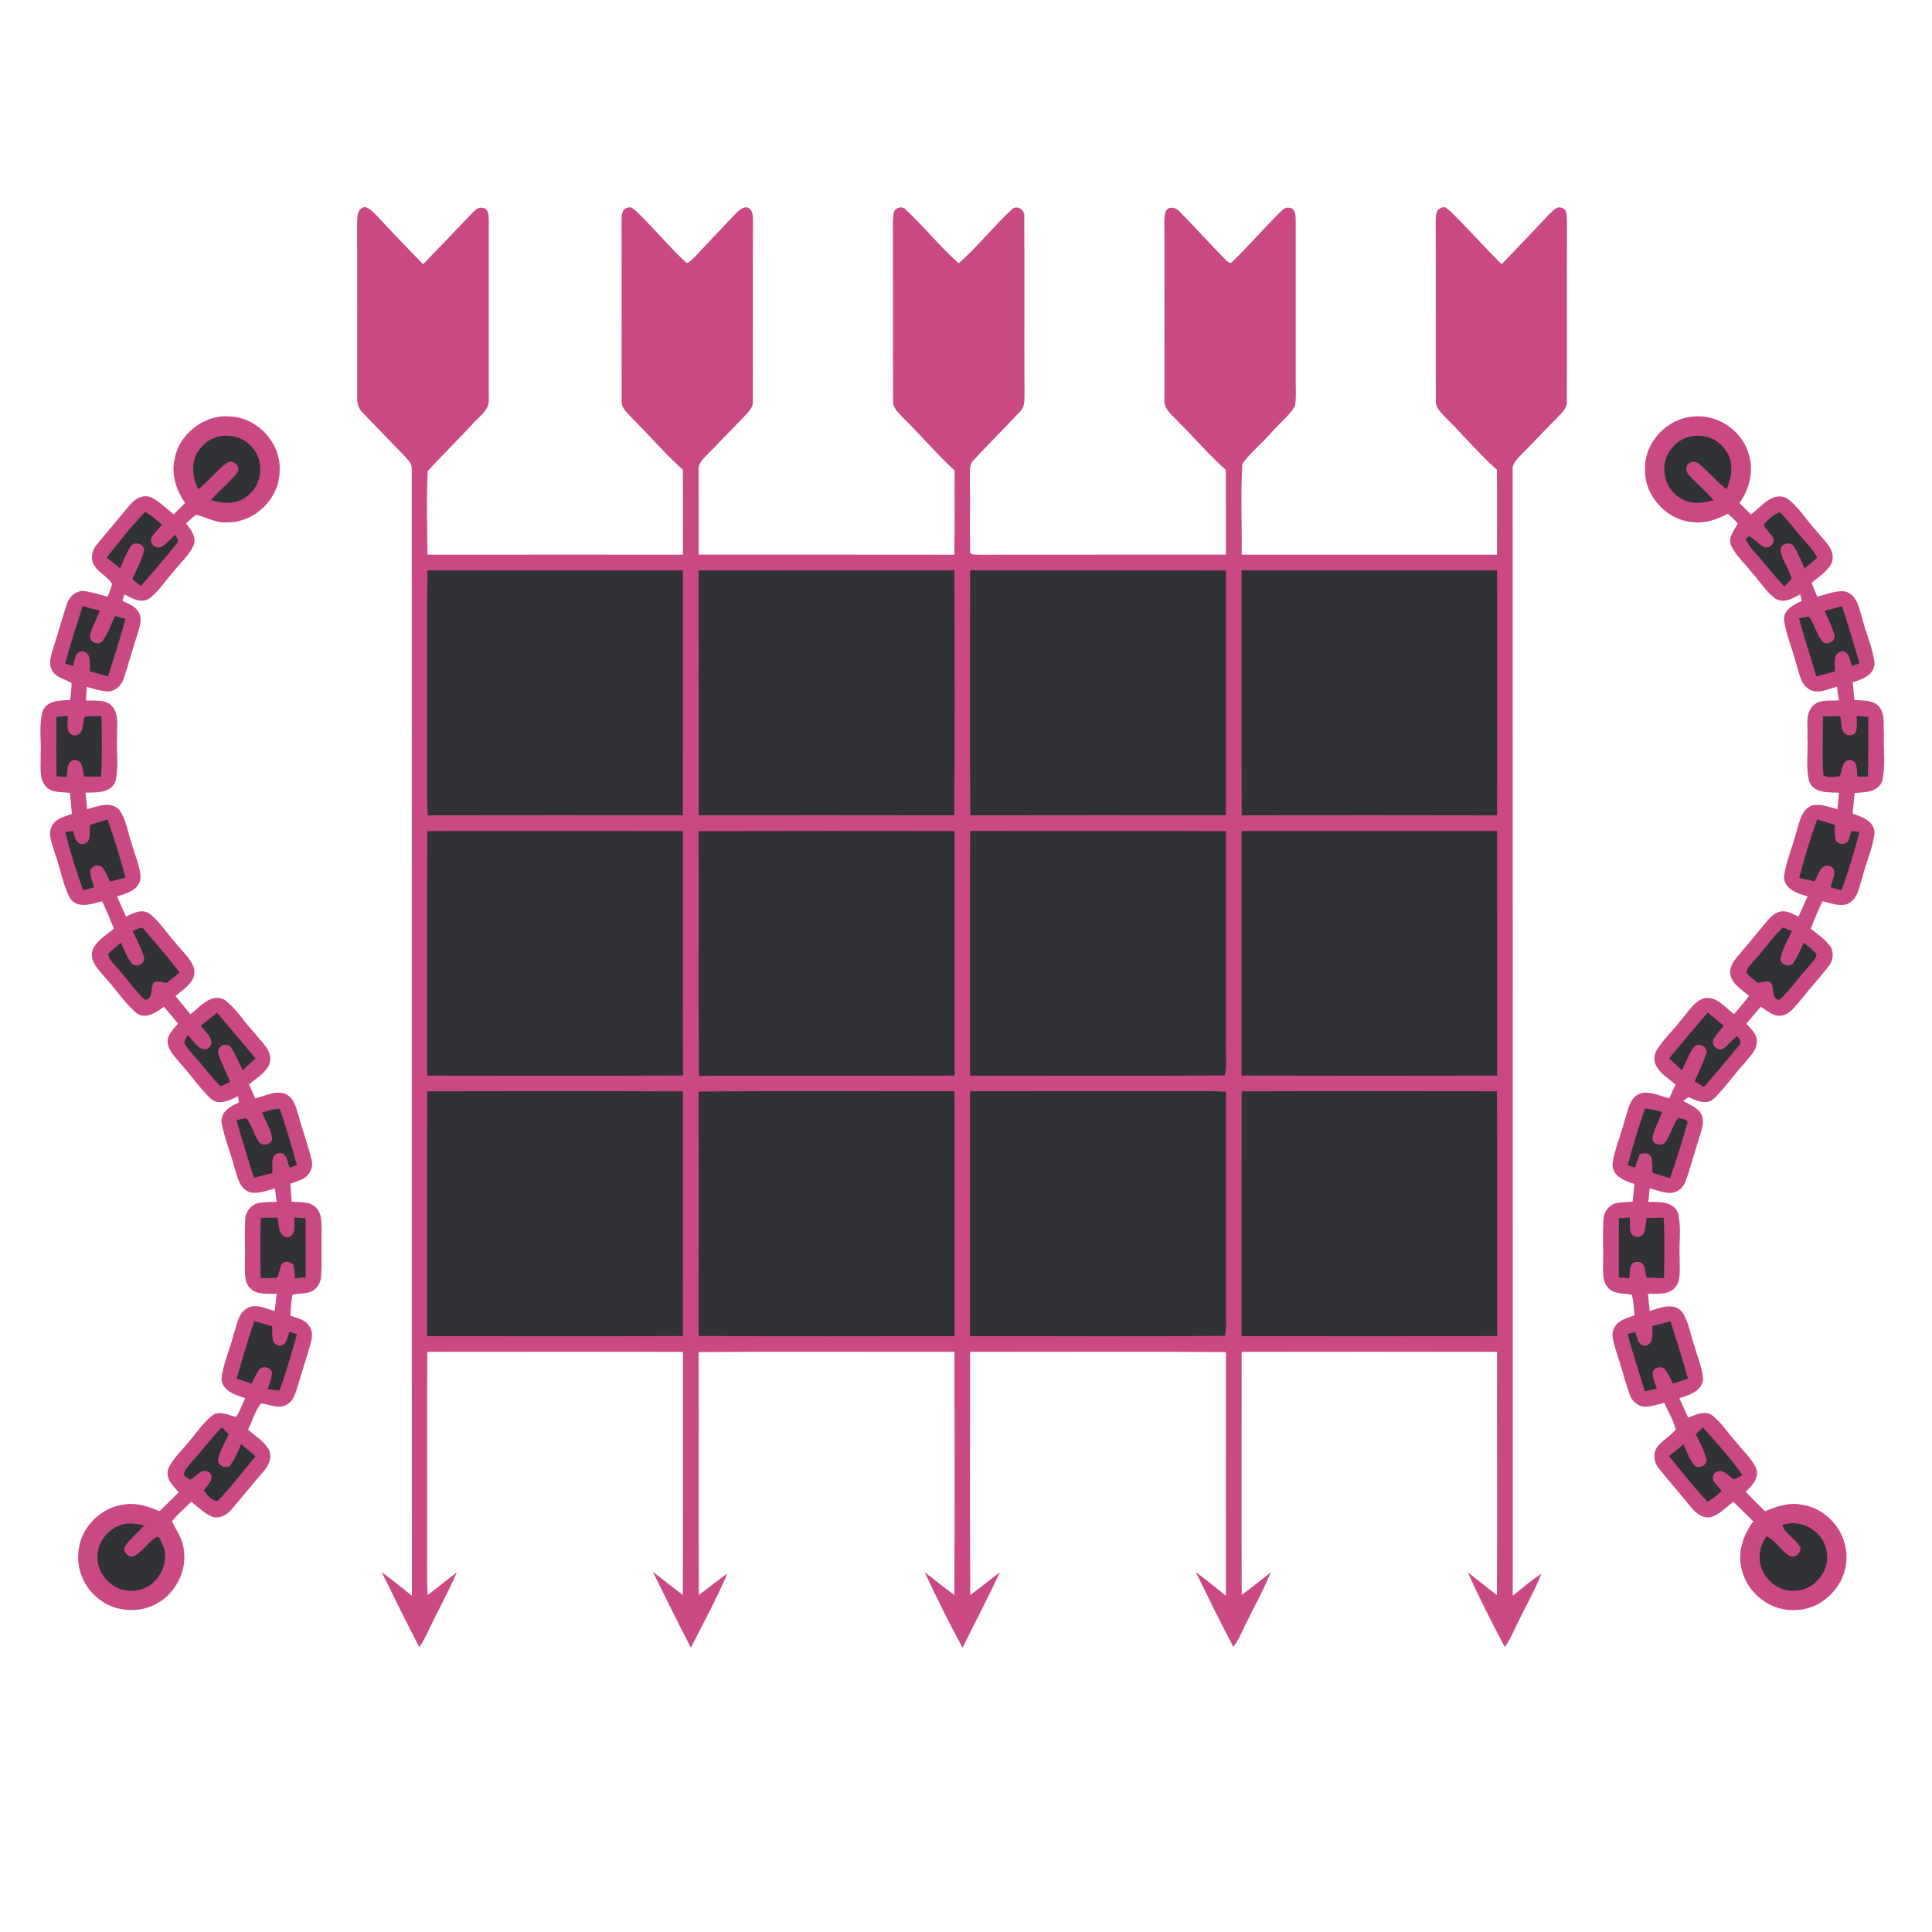 <?xml version="1.0" encoding="UTF-8" ?>
<!DOCTYPE svg PUBLIC "-//W3C//DTD SVG 1.1//EN" "http://www.w3.org/Graphics/SVG/1.1/DTD/svg11.dtd">
<svg width="700pt" height="700pt" viewBox="100 100 800 800" version="1.1" xmlns="http://www.w3.org/2000/svg">
<path fill="#ca4984" d=" M 247.87 192.94 C 248.00 190.27 247.59 186.35 251.07 185.73 C 253.30 186.26 254.82 188.10 256.37 189.65 C 262.51 196.36 268.88 202.86 275.18 209.41 C 282.00 202.46 288.65 195.36 295.40 188.35 C 296.64 187.20 297.98 185.54 299.91 186.08 C 302.31 186.31 302.31 189.16 302.39 190.97 C 302.38 215.65 302.35 240.33 302.40 265.01 C 302.88 269.79 298.32 272.48 295.59 275.66 C 289.54 282.23 283.12 288.48 277.11 295.05 C 276.57 306.56 276.85 318.15 277.05 329.68 C 312.29 329.64 347.54 329.67 382.78 329.67 C 382.77 317.94 382.89 306.21 382.72 294.48 C 375.29 287.84 368.82 280.23 361.79 273.20 C 359.96 271.12 357.27 269.14 357.43 266.07 C 357.35 241.38 357.48 216.69 357.37 192.00 C 357.43 189.84 357.14 186.41 360.04 185.98 C 361.38 185.27 362.46 186.81 363.47 187.46 C 370.67 194.37 377.01 202.17 384.35 208.93 C 385.85 208.45 386.86 207.12 387.97 206.08 C 393.14 200.54 398.41 195.09 403.56 189.54 C 405.14 188.03 406.65 186.00 409.00 185.79 C 411.93 186.37 411.79 189.66 411.80 191.97 C 411.69 216.67 411.82 241.38 411.74 266.08 C 411.98 268.72 409.91 270.56 408.31 272.32 C 403.19 277.54 398.20 282.86 393.05 288.04 C 391.25 289.96 388.88 291.98 389.28 294.92 C 389.30 306.50 389.32 318.08 389.31 329.66 C 424.59 329.68 459.87 329.62 495.15 329.69 C 495.41 318.07 495.17 306.44 495.29 294.82 C 487.93 288.12 481.54 280.46 474.45 273.50 C 472.48 271.34 469.66 269.26 469.80 266.00 C 469.71 243.35 469.83 220.70 469.76 198.05 C 469.78 194.70 469.49 191.31 470.11 188.00 C 470.69 185.83 473.65 185.10 475.14 186.85 C 482.71 193.93 489.20 202.17 496.98 209.01 C 504.76 202.16 511.24 193.93 518.81 186.86 C 521.06 184.46 524.69 187.01 524.11 189.97 C 524.30 214.29 524.05 238.63 524.23 262.96 C 524.16 265.49 524.46 268.45 522.43 270.38 C 516.11 277.09 509.60 283.65 503.30 290.39 C 501.15 292.31 501.72 295.39 501.59 297.97 C 501.80 308.00 501.48 318.04 501.71 328.06 C 501.27 330.07 503.87 329.47 504.98 329.69 C 539.19 329.62 573.41 329.70 607.62 329.65 C 607.58 317.96 607.66 306.27 607.58 294.57 C 600.68 288.47 594.72 281.40 588.18 274.93 C 585.60 272.05 581.60 269.40 582.16 264.99 C 582.18 242.65 582.20 220.31 582.16 197.98 C 582.22 194.54 581.82 191.02 582.60 187.65 C 583.61 185.19 587.01 185.79 588.41 187.57 C 594.89 194.09 600.98 200.99 607.46 207.52 C 608.21 208.10 609.43 209.66 610.34 208.35 C 617.05 201.74 623.28 194.63 629.94 187.96 C 631.03 186.96 632.27 185.62 633.93 186.05 C 636.41 186.20 636.49 189.13 636.53 191.00 C 636.51 213.00 636.51 235.00 636.52 256.99 C 636.47 260.67 636.81 264.39 636.25 268.04 C 633.75 272.43 629.50 275.47 626.27 279.29 C 622.48 283.69 617.83 287.37 614.42 292.07 C 613.69 304.56 614.31 317.15 614.16 329.68 C 649.39 329.65 684.63 329.65 719.87 329.68 C 719.89 317.95 719.98 306.23 719.83 294.50 C 712.37 287.85 705.92 280.18 698.85 273.13 C 696.99 271.07 694.36 269.04 694.55 265.95 C 694.47 241.30 694.61 216.64 694.49 191.98 C 694.59 189.86 694.26 186.54 697.01 186.00 C 698.37 185.15 699.51 186.76 700.55 187.43 C 707.78 194.60 714.53 202.25 721.80 209.39 C 728.46 202.50 735.07 195.56 741.62 188.57 C 743.11 187.33 744.74 184.98 746.93 186.19 C 749.27 187.10 748.64 190.05 748.86 192.02 C 748.75 216.70 748.89 241.38 748.80 266.06 C 749.06 268.98 746.65 270.94 744.88 272.88 C 739.90 277.91 735.06 283.08 730.08 288.10 C 728.24 290.03 725.91 292.08 726.36 295.05 C 726.43 450.29 726.38 605.53 726.39 760.76 C 730.29 757.62 734.13 754.38 738.30 751.58 C 735.58 758.46 731.88 764.89 728.67 771.55 C 726.82 775.03 725.51 778.82 723.08 781.97 C 717.73 771.83 712.48 761.59 707.81 751.11 C 711.85 754.18 715.76 757.43 719.83 760.48 C 720.08 726.91 719.81 693.35 719.90 659.78 C 684.65 659.70 649.39 659.73 614.14 659.77 C 614.14 693.32 614.06 726.88 614.16 760.44 C 618.27 757.45 622.17 754.20 626.19 751.11 C 623.35 758.07 619.65 764.62 616.38 771.38 C 614.47 774.88 613.21 778.79 610.68 781.93 C 605.32 771.73 600.24 761.36 595.18 751.00 C 599.45 754.09 603.50 757.47 607.62 760.77 C 607.63 727.13 607.57 693.50 607.64 659.87 C 572.33 659.58 537.01 659.80 501.69 659.76 C 501.67 693.34 501.55 726.91 501.75 760.49 C 505.91 757.42 509.89 754.11 514.05 751.04 C 509.11 761.56 503.72 771.86 498.57 782.28 C 493.00 772.04 487.84 761.59 482.90 751.04 C 487.03 754.13 490.99 757.43 495.16 760.46 C 495.37 726.89 495.25 693.32 495.22 659.75 C 459.90 659.80 424.59 659.58 389.28 659.86 C 389.38 693.39 389.22 726.93 389.36 760.46 C 393.35 757.54 397.16 754.36 401.21 751.53 C 396.71 762.02 391.25 772.09 386.08 782.27 C 380.70 771.87 375.52 761.37 370.34 750.88 C 374.52 754.00 378.55 757.32 382.74 760.44 C 382.87 726.90 382.76 693.35 382.80 659.80 C 347.52 659.67 312.24 659.75 276.96 659.76 C 276.73 684.83 276.93 709.90 276.86 734.96 C 276.93 743.47 276.66 751.97 277.07 760.48 C 281.17 757.42 285.10 754.15 289.17 751.06 C 285.68 759.27 281.24 767.03 277.47 775.11 C 276.28 777.47 275.20 779.92 273.61 782.05 C 268.29 771.79 263.20 761.41 258.09 751.05 C 262.38 754.10 266.43 757.48 270.56 760.75 C 270.46 605.17 270.58 449.59 270.50 294.02 C 270.64 291.98 269.01 290.55 267.81 289.15 C 261.94 283.04 256.00 277.00 250.16 270.87 C 248.23 269.13 247.82 266.52 247.88 264.05 C 247.91 240.35 247.93 216.64 247.87 192.94 Z" />
<path fill="#ca4984" d=" M 172.16 290.89 C 173.69 279.82 184.73 271.19 195.85 272.48 C 207.01 273.28 216.46 283.75 215.79 294.98 C 215.81 306.43 205.40 316.50 193.99 316.32 C 189.43 316.67 185.48 314.09 181.17 313.18 C 179.68 314.21 178.40 315.51 177.08 316.74 C 179.02 319.35 181.57 322.48 180.12 325.95 C 178.02 330.30 174.26 333.53 171.34 337.31 C 168.18 340.82 165.66 345.00 161.83 347.83 C 158.43 350.05 154.60 347.77 151.53 346.10 C 151.33 346.78 150.91 348.14 150.71 348.82 C 153.08 350.05 156.01 350.91 157.38 353.43 C 159.15 356.35 157.69 359.76 156.88 362.75 C 154.89 368.67 153.32 374.72 151.35 380.65 C 150.51 383.52 148.10 386.04 145.02 386.32 C 141.90 386.29 138.92 385.24 135.94 384.44 C 135.82 386.29 135.70 388.15 135.58 390.01 C 139.26 390.33 143.85 389.35 146.53 392.57 C 149.48 395.98 148.24 400.90 148.49 405.02 C 148.09 411.24 149.34 417.67 147.74 423.75 C 145.65 428.55 139.74 428.10 135.41 428.23 C 135.65 430.51 135.87 432.78 136.08 435.06 C 140.36 433.95 145.97 431.45 149.49 435.49 C 152.35 439.58 152.92 444.76 154.57 449.39 C 155.80 454.24 158.31 458.93 158.14 464.03 C 157.32 468.69 152.30 470.00 148.44 471.18 C 149.68 473.98 150.94 476.77 152.21 479.56 C 155.26 477.95 159.23 476.06 162.36 478.62 C 166.36 482.03 169.19 486.55 172.71 490.42 C 175.37 493.84 178.97 496.79 180.37 501.02 C 181.50 506.40 176.15 509.48 172.66 512.40 C 174.69 514.96 176.76 517.50 178.90 519.98 C 182.84 516.86 187.38 511.08 193.00 514.00 C 197.93 517.70 201.12 523.19 205.30 527.66 C 208.20 531.44 213.32 535.23 211.55 540.66 C 209.87 544.37 206.09 546.46 203.14 549.07 C 204.01 550.97 204.87 552.90 205.68 554.84 C 209.63 553.89 213.80 551.46 217.91 552.88 C 221.74 554.27 222.56 558.67 223.66 562.09 C 225.26 568.13 227.52 573.99 228.97 580.07 C 229.93 583.19 228.28 586.77 225.37 588.18 C 223.71 588.98 221.96 589.56 220.24 590.19 C 220.39 592.65 220.58 595.11 220.76 597.57 C 224.18 597.93 228.34 597.32 230.92 600.11 C 233.51 602.71 233.01 606.70 233.17 610.07 C 233.00 616.04 233.36 622.02 233.01 627.99 C 233.00 630.81 231.47 633.64 228.86 634.84 C 226.41 635.80 223.70 635.52 221.17 636.11 C 220.51 638.94 220.43 641.87 220.24 644.77 C 222.98 645.85 226.39 646.32 228.04 649.08 C 230.03 651.71 229.01 655.10 228.18 657.97 C 226.51 663.30 224.83 668.63 223.29 674.00 C 222.38 676.82 221.54 680.18 218.68 681.66 C 215.30 683.65 211.55 681.36 208.03 681.13 C 205.56 684.37 204.44 688.37 202.74 692.03 C 205.74 694.67 209.44 696.83 211.42 700.42 C 212.83 703.79 211.07 707.25 208.77 709.70 C 204.41 714.73 200.26 719.93 195.93 724.98 C 194.03 727.27 191.02 728.99 187.98 728.08 C 184.60 726.73 182.01 724.05 179.21 721.82 C 176.53 724.52 173.54 726.95 171.21 729.98 C 173.11 733.85 175.81 737.52 176.13 741.97 C 177.31 750.21 173.17 758.74 166.23 763.23 C 158.50 768.37 147.43 767.76 140.39 761.67 C 134.35 756.84 131.29 748.67 132.68 741.06 C 134.11 731.59 142.52 723.76 152.04 722.89 C 156.90 722.22 161.65 723.89 166.05 725.77 C 168.71 723.15 171.36 720.52 174.03 717.91 C 171.53 715.26 168.29 711.99 169.75 707.99 C 171.68 703.78 175.31 700.69 178.10 697.08 C 181.41 693.39 184.08 689.05 188.04 686.00 C 191.13 683.89 194.65 686.15 197.83 686.68 C 199.33 684.23 200.34 681.53 201.52 678.93 C 197.47 677.65 192.13 676.06 191.72 671.01 C 192.34 664.68 195.19 658.82 196.70 652.68 C 198.04 648.97 198.40 644.26 201.98 641.92 C 205.65 639.46 209.98 641.89 213.74 642.86 C 214.00 640.49 214.28 638.14 214.59 635.80 C 210.90 635.52 206.46 636.37 203.60 633.43 C 201.05 630.99 201.51 627.15 201.40 623.96 C 201.59 617.63 201.21 611.30 201.55 604.99 C 201.56 601.83 203.90 598.83 207.00 598.15 C 209.49 597.66 212.04 597.73 214.57 597.64 C 214.31 595.79 214.06 593.94 213.82 592.10 C 210.40 592.96 206.83 594.57 203.28 593.61 C 199.15 592.19 198.36 587.42 197.18 583.80 C 195.56 577.47 192.96 571.40 191.77 564.97 C 191.15 560.51 195.40 557.99 198.92 556.57 C 198.83 555.90 198.66 554.56 198.58 553.89 C 195.12 555.62 190.54 558.00 187.15 554.83 C 182.74 550.58 179.30 545.44 175.17 540.93 C 173.00 538.17 169.98 535.62 169.46 531.96 C 169.02 528.58 171.78 526.17 173.76 523.86 C 171.78 521.53 169.82 519.21 167.87 516.88 C 164.66 519.21 160.33 522.34 156.45 519.46 C 151.60 515.32 148.17 509.82 143.85 505.16 C 141.13 501.78 136.80 498.15 138.38 493.29 C 140.04 489.35 144.08 487.19 147.17 484.49 C 145.57 480.71 144.10 476.87 142.26 473.19 C 137.99 474.31 132.14 476.47 129.03 472.00 C 125.90 466.11 124.97 459.34 122.65 453.11 C 121.70 449.45 119.46 445.28 121.71 441.68 C 123.35 438.75 126.92 438.13 129.78 437.00 C 129.49 434.10 129.20 431.21 128.94 428.32 C 125.46 427.86 121.09 428.47 118.68 425.31 C 116.01 421.81 117.01 417.05 116.81 412.95 C 117.18 406.84 116.01 400.55 117.60 394.58 C 119.40 389.93 124.89 390.05 129.04 389.85 C 129.30 387.53 129.62 385.21 129.64 382.87 C 126.94 381.10 123.08 380.67 121.54 377.50 C 119.80 374.56 121.31 371.16 122.09 368.18 C 124.16 362.08 125.70 355.81 127.85 349.74 C 128.73 347.07 131.14 344.98 133.96 344.67 C 137.59 344.96 141.06 346.15 144.56 347.08 C 145.22 345.34 145.94 343.60 146.42 341.80 C 144.46 338.37 140.01 336.91 138.49 333.10 C 137.46 330.37 138.39 327.38 140.26 325.26 C 144.61 319.97 149.07 314.77 153.44 309.49 C 155.57 306.66 159.30 304.36 162.87 306.04 C 166.23 307.86 168.97 310.61 171.94 312.99 C 173.50 311.41 175.06 309.84 176.63 308.27 C 173.16 303.23 170.99 297.04 172.16 290.89 Z" />
<path fill="#ca4984" d=" M 781.17 294.03 C 780.97 283.16 790.26 273.29 801.05 272.49 C 810.81 271.39 820.71 277.81 823.80 287.10 C 826.50 294.22 824.62 302.23 820.29 308.29 C 821.87 309.85 823.45 311.42 825.02 313.01 C 829.33 309.89 833.76 303.46 839.81 306.23 C 844.84 309.83 847.97 315.43 852.19 319.89 C 855.06 323.63 860.13 327.33 858.61 332.70 C 857.05 336.57 853.12 338.70 850.15 341.39 C 850.91 343.27 851.68 345.15 852.47 347.04 C 856.25 346.19 860.06 344.40 863.99 344.89 C 868.96 346.18 869.80 351.85 871.11 356.01 C 872.65 362.38 875.64 368.45 876.23 375.01 C 875.77 379.68 870.98 381.32 867.17 382.51 C 867.41 384.94 867.65 387.37 867.84 389.81 C 871.37 390.24 875.76 389.64 878.24 392.81 C 880.66 395.96 879.78 400.25 880.08 403.96 C 879.83 410.41 880.85 417.02 879.39 423.36 C 877.72 428.12 872.11 428.08 867.96 428.35 C 867.68 431.21 867.40 434.08 867.13 436.95 C 871.02 438.16 876.12 440.01 876.22 444.90 C 875.54 451.12 872.75 456.88 871.28 462.94 C 869.85 467.07 869.34 472.73 864.61 474.46 C 861.27 475.30 857.91 473.94 854.69 473.18 C 852.82 476.87 851.32 480.72 849.77 484.55 C 852.64 486.88 855.88 488.94 858.01 492.04 C 859.50 494.57 859.02 497.93 857.17 500.16 C 853.39 505.04 849.18 509.57 845.36 514.42 C 843.24 516.78 841.28 519.85 837.95 520.50 C 834.50 521.21 831.76 518.55 829.09 516.85 C 827.09 519.19 825.10 521.55 823.12 523.90 C 824.95 525.98 827.47 528.00 827.49 531.04 C 827.62 534.85 824.46 537.54 822.31 540.30 C 817.99 545.02 814.35 550.35 809.78 554.83 C 807.04 557.53 803.19 556.16 800.22 554.73 C 798.94 553.70 797.99 555.31 797.01 555.89 C 800.10 557.66 804.30 559.08 805.06 563.06 C 805.50 566.23 804.09 569.27 803.28 572.28 C 801.40 577.79 800.06 583.47 798.05 588.94 C 797.18 591.54 794.88 593.70 792.10 593.98 C 788.98 594.04 786.04 592.88 783.10 592.02 C 782.93 593.92 782.73 595.82 782.52 597.72 C 786.86 597.69 792.72 597.31 794.77 602.13 C 796.37 608.25 795.13 614.70 795.54 620.96 C 795.28 625.07 796.51 630.07 793.39 633.38 C 790.55 636.38 786.05 635.51 782.36 635.78 C 782.64 638.13 782.89 640.49 783.12 642.86 C 787.45 641.50 793.19 639.04 796.66 643.41 C 799.41 647.65 800.01 652.87 801.69 657.57 C 802.94 662.04 804.94 666.39 805.21 671.08 C 804.74 676.10 799.42 677.69 795.37 678.94 C 796.60 681.62 797.84 684.31 799.04 687.02 C 802.10 685.83 805.79 683.94 808.91 686.01 C 812.85 689.06 815.51 693.39 818.83 697.06 C 821.63 700.67 825.25 703.76 827.17 707.98 C 828.67 711.94 825.48 715.20 822.89 717.71 C 825.55 720.40 828.09 723.21 830.90 725.76 C 835.65 723.76 840.81 721.99 846.03 723.05 C 856.51 724.51 864.90 734.44 864.57 745.02 C 864.66 756.10 855.11 766.24 844.01 766.66 C 833.66 767.60 823.54 759.99 821.24 749.94 C 819.33 742.92 821.76 735.61 826.01 729.97 C 823.25 727.24 820.49 724.53 817.72 721.82 C 814.92 724.05 812.33 726.72 808.96 728.07 C 805.36 729.19 802.17 726.62 800.10 723.97 C 795.78 718.60 791.21 713.44 786.90 708.06 C 784.82 705.66 784.36 701.89 786.18 699.22 C 788.35 696.38 791.59 694.64 793.91 691.95 C 792.88 688.05 790.81 684.53 789.14 680.88 C 786.46 681.54 783.79 682.45 781.01 682.52 C 778.06 682.30 775.61 680.04 774.75 677.28 C 772.67 671.26 771.12 665.07 769.07 659.04 C 768.25 656.01 766.75 652.51 768.59 649.56 C 770.19 646.48 773.85 645.80 776.80 644.65 C 776.54 641.81 776.45 638.95 775.73 636.19 C 772.43 635.28 768.24 636.13 765.84 633.15 C 763.49 630.72 763.90 627.06 763.78 623.97 C 763.98 617.64 763.55 611.30 763.96 604.99 C 764.02 601.96 766.10 599.02 769.07 598.25 C 771.34 597.74 773.69 597.75 776.02 597.61 C 776.25 595.15 776.52 592.70 776.80 590.26 C 772.81 589.01 767.52 587.04 767.70 581.97 C 768.56 575.70 771.27 569.86 772.79 563.73 C 774.16 559.83 774.66 554.49 779.12 552.84 C 783.19 551.51 787.30 553.87 791.22 554.80 C 792.07 552.89 792.92 550.98 793.79 549.08 C 789.93 545.71 783.40 542.22 785.38 536.05 C 787.95 531.02 792.38 527.25 795.75 522.77 C 798.76 519.53 801.01 515.07 805.33 513.44 C 810.63 512.09 814.28 517.17 818.05 519.95 C 820.16 517.47 822.22 514.94 824.27 512.41 C 821.45 509.90 817.59 507.84 816.59 503.93 C 815.78 500.78 817.82 498.00 819.72 495.74 C 823.40 491.41 827.07 487.08 830.64 482.66 C 832.44 480.60 834.23 478.09 837.09 477.49 C 839.81 476.78 842.28 478.55 844.69 479.53 C 845.98 476.76 847.24 473.97 848.47 471.17 C 844.34 469.99 838.80 468.26 838.70 463.05 C 839.56 456.52 842.38 450.45 843.95 444.07 C 845.21 440.20 845.96 435.06 850.38 433.53 C 853.91 432.62 857.44 434.24 860.84 435.06 C 861.03 432.78 861.25 430.50 861.49 428.23 C 857.14 428.09 851.27 428.54 849.18 423.73 C 847.58 417.65 848.81 411.22 848.41 404.99 C 848.65 400.84 847.44 395.87 850.47 392.47 C 853.25 389.37 857.79 390.31 861.49 390.01 C 861.10 388.13 860.83 386.24 860.70 384.35 C 857.07 385.25 853.01 387.53 849.36 385.54 C 845.56 383.47 845.09 378.72 843.82 375.03 C 842.29 368.96 839.70 363.15 838.74 356.94 C 838.38 352.59 842.62 350.29 846.05 348.89 C 845.90 348.20 845.60 346.80 845.44 346.11 C 842.38 347.75 838.59 350.00 835.18 347.90 C 831.34 345.08 828.82 340.91 825.68 337.40 C 822.74 333.59 818.96 330.33 816.84 325.95 C 815.31 322.52 818.15 319.63 819.57 316.76 C 818.33 315.29 816.87 314.05 815.48 312.75 C 811.04 315.01 806.14 316.88 801.06 316.22 C 790.03 315.44 780.68 305.12 781.17 294.03 Z" />
<path fill="#303236" d=" M 183.29 285.30 C 188.15 279.15 198.24 278.71 203.60 284.43 C 209.71 289.90 208.99 300.63 202.36 305.39 C 198.20 308.96 192.36 308.67 187.43 307.10 C 190.71 303.05 194.99 299.91 198.16 295.78 C 200.16 293.20 196.24 289.76 193.80 291.76 C 189.59 295.01 186.27 299.27 182.11 302.60 C 179.33 297.16 178.82 290.02 183.29 285.30 Z" />
<path fill="#303236" d=" M 792.92 284.85 C 798.18 278.73 808.71 279.00 813.68 285.35 C 818.10 290.04 817.47 297.17 814.86 302.60 C 810.89 299.43 807.62 295.50 803.75 292.23 C 802.21 290.57 798.98 290.98 798.41 293.33 C 797.71 295.34 799.56 296.90 800.75 298.24 C 803.76 301.10 806.76 303.98 809.53 307.08 C 804.80 308.56 799.29 309.01 795.13 305.81 C 788.25 301.38 787.06 290.60 792.92 284.85 Z" />
<path fill="#303236" d=" M 144.14 330.88 C 149.27 324.46 154.36 317.93 160.07 312.01 C 162.71 313.34 164.87 315.42 167.09 317.34 C 165.47 319.11 163.70 320.82 162.56 322.97 C 162.01 325.21 164.39 327.31 166.55 326.57 C 168.86 325.31 170.60 323.27 172.47 321.47 C 173.14 322.51 174.42 323.97 173.16 325.10 C 168.39 331.10 163.38 336.91 158.30 342.65 C 157.13 341.72 155.96 340.79 154.80 339.87 C 156.43 335.91 158.65 332.15 159.66 327.96 C 159.84 325.34 156.48 324.31 154.60 325.62 C 152.40 328.53 151.22 332.04 149.69 335.32 C 147.87 333.80 146.02 332.32 144.14 330.88 Z" />
<path fill="#303236" d=" M 830.21 317.34 C 832.03 315.13 834.28 313.19 836.93 312.05 C 840.24 315.11 842.78 318.87 845.77 322.23 C 848.06 325.04 850.85 327.55 852.41 330.89 C 850.81 332.52 849.01 333.92 847.24 335.35 C 845.82 332.28 844.62 329.08 842.78 326.23 C 841.38 323.96 836.92 325.15 837.29 327.97 C 837.93 332.17 840.92 335.56 841.81 339.69 C 840.92 340.83 839.84 341.82 838.85 342.86 C 835.70 339.44 832.70 335.90 829.76 332.31 C 827.33 329.35 824.40 326.69 822.83 323.14 C 823.20 322.85 823.94 322.27 824.31 321.99 C 826.40 323.19 828.04 325.03 830.07 326.35 C 832.19 327.65 834.92 325.27 834.39 322.95 C 833.15 320.96 831.33 319.40 830.21 317.34 Z" />
<path fill="#303236" d=" M 277.00 336.19 C 312.27 336.19 347.53 336.17 382.80 336.20 C 382.78 370.00 382.85 403.79 382.76 437.59 C 347.54 437.57 312.31 437.53 277.09 437.61 C 276.60 426.07 276.97 414.51 276.86 402.96 C 276.95 380.70 276.68 358.44 277.00 336.19 Z" />
<path fill="#303236" d=" M 389.29 336.21 C 424.59 336.14 459.89 336.22 495.19 336.18 C 495.27 369.99 495.41 403.80 495.12 437.61 C 459.85 437.53 424.59 437.57 389.33 437.59 C 389.27 403.80 389.34 370.01 389.29 336.21 Z" />
<path fill="#303236" d=" M 501.72 336.17 C 537.02 336.23 572.33 336.14 607.63 336.22 C 607.59 370.00 607.63 403.79 607.61 437.58 C 572.33 437.58 537.06 437.53 501.78 437.61 C 501.52 403.80 501.65 369.98 501.72 336.17 Z" />
<path fill="#303236" d=" M 614.13 336.19 C 649.38 336.18 684.64 336.18 719.89 336.19 C 719.86 370.00 720.00 403.81 719.87 437.62 C 684.63 437.53 649.40 437.56 614.16 437.60 C 614.06 403.80 614.15 369.99 614.13 336.19 Z" />
<path fill="#303236" d=" M 134.23 350.97 C 136.62 351.66 139.01 352.33 141.43 352.94 C 139.96 356.26 138.19 359.49 137.30 363.03 C 136.69 365.69 140.75 367.61 142.43 365.46 C 144.77 362.35 145.93 358.56 147.57 355.07 C 149.04 355.46 150.50 355.86 151.97 356.27 C 149.80 364.27 147.25 372.16 144.74 380.07 C 142.24 379.36 139.73 378.67 137.22 378.02 C 137.02 375.07 138.20 370.11 133.94 369.68 C 130.89 370.08 131.00 373.53 130.21 375.80 C 129.13 375.45 128.06 375.10 126.99 374.76 C 129.13 366.75 131.70 358.86 134.23 350.97 Z" />
<path fill="#303236" d=" M 855.52 352.94 C 857.94 352.33 860.35 351.66 862.76 350.97 C 865.24 358.83 867.72 366.69 869.95 374.63 C 869.18 374.94 867.62 375.56 866.84 375.87 C 865.96 373.57 865.98 370.18 862.97 369.62 C 858.75 370.21 859.89 375.05 859.76 378.05 C 857.20 378.69 854.66 379.37 852.12 380.06 C 849.73 372.05 847.04 364.13 844.96 356.03 C 846.29 355.76 847.64 355.45 849.01 355.31 C 851.35 358.41 852.08 362.45 854.48 365.51 C 856.21 367.59 860.08 365.69 859.65 363.07 C 858.67 359.55 857.02 356.26 855.52 352.94 Z" />
<path fill="#303236" d=" M 123.33 396.86 C 124.90 396.70 126.48 396.56 128.07 396.43 C 128.20 399.17 126.83 404.29 130.99 404.53 C 134.98 404.34 133.92 399.36 135.14 396.72 C 137.44 396.48 139.75 396.58 142.06 396.57 C 142.11 404.92 142.36 413.27 141.86 421.61 C 139.53 421.58 137.20 421.55 134.87 421.53 C 134.16 419.03 134.50 414.89 130.99 414.68 C 127.41 414.98 128.11 419.19 127.60 421.71 C 126.21 421.62 124.82 421.53 123.44 421.45 C 123.23 413.25 123.35 405.06 123.33 396.86 Z" />
<path fill="#303236" d=" M 854.85 396.61 C 857.23 396.65 859.62 396.62 862.01 396.53 C 862.67 399.22 861.89 404.45 865.93 404.47 C 870.11 404.38 868.54 399.11 868.88 396.43 C 870.44 396.56 872.02 396.71 873.60 396.88 C 873.55 405.11 873.73 413.35 873.45 421.59 C 871.98 421.56 870.53 421.54 869.08 421.53 C 868.74 419.06 869.52 415.08 866.04 414.68 C 862.44 414.71 863.08 419.16 861.70 421.44 C 859.53 421.65 856.98 422.17 855.04 421.03 C 854.42 412.91 854.94 404.75 854.85 396.61 Z" />
<path fill="#303236" d=" M 137.28 441.54 C 139.69 440.79 142.11 440.05 144.54 439.35 C 147.37 447.25 149.82 455.29 151.94 463.41 C 149.81 463.92 147.69 464.46 145.58 465.03 C 144.49 462.91 143.70 460.56 142.02 458.82 C 140.40 457.94 138.00 458.50 137.41 460.37 C 137.20 462.80 138.32 465.08 138.98 467.37 C 137.46 467.80 135.95 468.23 134.44 468.67 C 131.54 460.75 129.11 452.67 127.00 444.52 C 128.08 444.36 129.17 444.21 130.27 444.07 C 130.89 446.44 131.62 450.30 135.01 449.38 C 138.16 448.13 136.87 444.15 137.28 441.54 Z" />
<path fill="#303236" d=" M 845.04 463.47 C 847.09 455.31 849.57 447.26 852.42 439.35 C 854.85 440.05 857.28 440.80 859.70 441.56 C 859.77 443.65 859.64 445.78 860.13 447.83 C 860.95 449.78 864.05 450.02 865.24 448.29 C 865.85 446.92 866.20 445.46 866.66 444.04 C 867.74 444.19 868.83 444.35 869.93 444.52 C 867.87 452.68 865.34 460.72 862.57 468.66 C 861.03 468.23 859.51 467.81 857.99 467.39 C 858.52 464.64 861.26 460.42 857.88 458.68 C 853.84 457.22 852.91 462.45 851.35 464.99 C 849.25 464.47 847.14 463.95 845.04 463.47 Z" />
<path fill="#303236" d=" M 276.97 444.12 C 312.25 444.10 347.53 444.08 382.81 444.13 C 382.80 477.87 382.77 511.62 382.83 545.36 C 347.51 545.52 312.19 545.44 276.88 545.40 C 276.91 511.64 276.73 477.88 276.97 444.12 Z" />
<path fill="#303236" d=" M 389.28 444.16 C 424.60 444.06 459.92 444.09 495.24 444.13 C 495.28 477.88 495.27 511.64 495.25 545.40 C 459.97 545.51 424.69 545.36 389.41 545.48 C 389.16 511.71 389.42 477.93 389.28 444.16 Z" />
<path fill="#303236" d=" M 501.71 444.07 C 537.02 444.19 572.33 444.01 607.64 444.16 C 607.56 473.43 607.64 502.70 607.60 531.97 C 607.47 536.40 608.10 540.90 607.22 545.29 C 572.05 545.63 536.85 545.37 501.67 545.41 C 501.66 511.63 501.59 477.85 501.71 444.07 Z" />
<path fill="#303236" d=" M 614.13 444.10 C 649.39 444.11 684.64 444.09 719.89 444.11 C 719.92 477.87 719.87 511.63 719.92 545.39 C 684.65 545.46 649.37 545.48 614.10 545.38 C 614.14 511.62 614.10 477.86 614.13 444.10 Z" />
<path fill="#303236" d=" M 154.96 485.54 C 156.50 485.09 158.67 483.14 159.87 485.14 C 164.79 490.90 169.79 496.61 174.36 502.67 C 172.60 504.12 170.84 505.57 169.06 506.99 C 167.24 507.00 164.72 505.48 163.41 507.30 C 162.25 509.60 163.50 513.45 160.13 514.10 C 156.23 510.58 153.32 506.14 149.78 502.28 C 148.06 499.96 145.33 497.98 144.72 495.11 C 146.30 493.33 148.22 491.89 150.05 490.40 C 151.49 493.43 152.67 496.66 154.80 499.30 C 156.96 500.72 160.45 498.77 159.51 496.05 C 158.45 492.36 156.53 489.01 154.96 485.54 Z" />
<path fill="#303236" d=" M 838.22 484.09 C 839.49 484.44 840.69 485.00 841.93 485.53 C 840.34 489.28 838.00 492.81 837.28 496.86 C 837.17 499.29 840.28 500.49 842.16 499.26 C 844.23 496.59 845.43 493.37 846.88 490.34 C 848.71 491.87 850.64 493.32 852.22 495.13 C 851.81 497.54 849.57 499.21 848.16 501.12 C 844.22 505.29 841.11 510.22 836.81 514.04 C 833.49 513.59 834.59 509.64 833.59 507.40 C 832.32 505.44 829.62 507.02 827.77 506.91 C 826.16 505.63 824.46 504.42 823.16 502.82 C 823.30 500.68 825.35 499.19 826.54 497.51 C 830.60 493.18 833.91 488.17 838.22 484.09 Z" />
<path fill="#303236" d=" M 183.13 524.76 C 185.37 522.94 187.60 521.13 189.85 519.33 C 195.22 525.58 200.50 531.92 205.81 538.23 C 204.02 539.85 202.24 541.48 200.50 543.17 C 198.87 539.92 197.54 536.48 195.45 533.49 C 193.70 531.39 189.83 533.30 190.30 535.98 C 191.56 540.11 193.64 543.93 195.31 547.91 C 194.01 548.56 192.74 549.30 191.36 549.79 C 188.15 546.91 185.73 543.32 182.89 540.12 C 180.66 537.36 178.02 534.90 176.24 531.81 C 176.54 530.67 177.18 529.67 177.71 528.65 C 180.14 530.74 182.21 535.51 185.98 534.24 C 190.10 531.34 185.02 527.35 183.13 524.76 Z" />
<path fill="#303236" d=" M 791.13 538.23 C 796.46 531.92 801.70 525.53 807.13 519.31 C 809.35 521.12 811.56 522.94 813.79 524.76 C 812.29 526.60 810.57 528.32 809.49 530.46 C 808.51 532.67 810.84 535.02 813.09 534.58 C 815.37 533.09 816.99 530.84 819.09 529.13 C 820.49 529.87 821.41 531.73 820.01 532.98 C 815.33 538.78 810.37 544.37 805.61 550.11 C 804.31 549.33 803.01 548.54 801.73 547.76 C 803.34 543.80 805.39 540.00 806.64 535.91 C 806.98 533.28 803.19 531.40 801.46 533.50 C 799.33 536.46 798.04 539.92 796.44 543.17 C 794.69 541.48 792.92 539.85 791.13 538.23 Z" />
<path fill="#303236" d=" M 276.92 551.89 C 312.21 551.84 347.51 551.74 382.80 551.94 C 382.82 585.70 382.77 619.46 382.82 653.22 C 347.51 653.37 312.19 653.30 276.87 653.26 C 276.89 619.47 276.79 585.68 276.92 551.89 Z" />
<path fill="#303236" d=" M 389.29 552.01 C 424.60 551.64 459.92 551.91 495.23 551.87 C 495.29 585.67 495.27 619.47 495.25 653.26 C 459.92 653.27 424.60 653.41 389.28 653.20 C 389.34 619.47 389.31 585.74 389.29 552.01 Z" />
<path fill="#303236" d=" M 501.68 551.87 C 529.46 551.80 557.24 551.86 585.03 551.84 C 592.57 551.89 600.11 551.66 607.65 552.06 C 607.56 581.72 607.64 611.39 607.61 641.05 C 607.52 645.07 608.04 649.16 607.25 653.14 C 572.07 653.49 536.86 653.22 501.67 653.27 C 501.65 619.47 501.63 585.67 501.68 551.87 Z" />
<path fill="#303236" d=" M 614.14 551.90 C 649.38 551.78 684.63 551.83 719.87 551.88 C 719.96 585.67 719.86 619.45 719.92 653.24 C 684.65 653.34 649.38 653.32 614.11 653.25 C 614.15 619.47 614.09 585.69 614.14 551.90 Z" />
<path fill="#303236" d=" M 208.45 560.70 C 210.84 559.99 213.23 559.11 215.76 559.09 C 218.60 566.69 220.69 574.57 222.94 582.37 C 222.18 582.65 220.66 583.23 219.90 583.51 C 218.92 580.99 218.76 576.67 214.95 577.55 C 211.66 578.88 213.10 583.00 212.78 585.73 C 210.21 586.34 207.66 587.03 205.12 587.72 C 202.73 579.75 200.14 571.84 197.92 563.83 C 199.30 563.52 200.68 563.20 202.10 563.07 C 204.31 566.04 205.09 569.79 207.21 572.82 C 208.65 574.97 212.97 573.85 212.71 571.05 C 211.90 567.38 210.00 564.08 208.45 560.70 Z" />
<path fill="#303236" d=" M 781.18 559.11 C 783.60 559.14 785.93 559.86 788.29 560.40 C 786.95 563.95 785.10 567.32 784.23 571.02 C 783.90 573.70 787.53 574.73 789.29 573.28 C 791.88 570.23 792.38 565.93 795.03 562.92 C 796.40 563.24 799.57 563.42 798.52 565.58 C 796.41 573.06 794.14 580.52 791.55 587.85 C 789.10 587.14 786.68 586.42 784.26 585.68 C 784.16 583.51 784.27 581.31 783.80 579.19 C 783.02 577.26 780.72 577.32 779.07 577.91 C 778.17 579.67 777.65 581.58 777.05 583.46 C 776.29 583.22 774.77 582.73 774.01 582.49 C 776.16 574.63 778.35 566.74 781.18 559.11 Z" />
<path fill="#303236" d=" M 208.05 604.30 C 210.32 604.25 212.58 604.22 214.85 604.21 C 215.65 607.09 215.09 611.85 219.04 612.37 C 222.97 611.60 221.61 606.97 221.91 604.12 C 223.46 604.23 225.01 604.35 226.56 604.47 C 226.61 612.62 226.59 620.76 226.59 628.91 C 225.12 629.05 223.65 629.19 222.19 629.34 C 221.98 627.40 221.94 625.44 221.38 623.57 C 220.16 622.25 217.77 621.95 216.59 623.49 C 215.84 625.27 215.56 627.22 214.83 629.03 C 212.53 629.30 210.21 629.20 207.90 629.23 C 207.83 620.92 207.61 612.60 208.05 604.30 Z" />
<path fill="#303236" d=" M 770.39 604.43 C 771.89 604.33 773.40 604.23 774.93 604.15 C 775.00 606.30 774.66 608.55 775.35 610.64 C 776.49 612.71 779.50 612.72 780.68 610.67 C 781.38 608.63 781.51 606.46 781.83 604.35 C 784.17 604.32 786.52 604.28 788.88 604.21 C 789.35 612.55 789.17 620.92 789.03 629.27 C 786.61 629.13 784.19 629.08 781.78 629.05 C 781.11 626.72 781.48 622.38 778.03 622.51 C 774.34 622.36 775.05 626.89 774.62 629.32 C 773.19 629.18 771.76 629.06 770.35 628.94 C 770.31 620.77 770.27 612.60 770.39 604.43 Z" />
<path fill="#303236" d=" M 205.26 647.08 C 207.74 647.78 210.22 648.48 212.70 649.16 C 212.89 652.08 211.87 656.81 215.98 657.32 C 218.88 656.82 218.97 653.58 219.87 651.39 C 220.64 651.66 222.19 652.22 222.96 652.50 C 220.70 660.29 218.61 668.18 215.73 675.77 C 214.09 675.73 212.47 675.44 210.85 675.22 C 211.52 672.97 212.59 670.78 212.61 668.40 C 212.26 666.23 209.38 665.54 207.72 666.68 C 206.17 668.52 205.26 670.77 204.14 672.88 C 202.09 672.19 200.04 671.52 197.99 670.84 C 200.22 662.86 202.70 654.95 205.26 647.08 Z" />
<path fill="#303236" d=" M 784.28 649.13 C 786.76 648.47 789.23 647.77 791.71 647.09 C 794.21 654.98 796.73 662.88 798.95 670.86 C 796.88 671.54 794.80 672.21 792.74 672.89 C 791.64 670.79 790.72 668.55 789.21 666.71 C 787.59 665.58 784.81 666.15 784.34 668.25 C 784.20 670.61 785.39 672.80 786.04 675.03 C 784.38 675.39 782.72 675.75 781.08 676.11 C 778.73 668.22 776.06 660.42 773.98 652.45 C 774.76 652.22 776.31 651.75 777.09 651.51 C 777.98 653.67 778.10 656.91 781.01 657.30 C 785.04 656.71 784.04 652.04 784.28 649.13 Z" />
<path fill="#303236" d=" M 178.90 705.94 C 183.28 701.05 187.25 695.80 191.79 691.05 C 192.78 691.97 193.76 692.89 194.74 693.82 C 193.16 697.16 191.30 700.41 190.35 704.00 C 189.75 706.52 192.86 708.18 194.95 707.17 C 197.23 704.51 198.39 701.13 199.89 698.02 C 201.84 699.70 203.82 701.37 205.81 703.02 C 200.73 709.18 195.82 715.55 190.33 721.35 C 187.98 722.02 185.83 718.92 184.40 717.24 C 185.33 715.41 187.35 714.06 187.58 711.97 C 187.93 709.42 184.38 708.19 182.69 709.80 C 181.36 710.72 180.16 711.81 178.81 712.72 C 177.80 712.23 176.89 711.55 176.11 710.76 C 176.21 708.79 177.78 707.40 178.90 705.94 Z" />
<path fill="#303236" d=" M 802.18 693.81 C 803.17 692.88 804.17 691.96 805.17 691.05 C 810.80 697.48 816.66 703.77 821.49 710.84 C 820.32 711.42 819.21 712.08 818.01 712.56 C 815.79 711.47 814.01 708.38 811.25 709.28 C 809.48 709.56 809.10 711.52 809.38 713.03 C 810.40 714.58 811.70 715.92 812.92 717.34 C 811.07 718.97 809.28 720.77 806.99 721.78 C 801.35 715.81 796.30 709.29 791.09 702.96 C 793.13 701.36 795.14 699.72 797.13 698.06 C 798.59 701.16 799.60 704.63 802.01 707.18 C 804.07 708.18 807.11 706.49 806.56 704.05 C 805.66 700.42 803.71 697.18 802.18 693.81 Z" />
<path fill="#303236" d=" M 140.36 745.02 C 139.98 737.61 146.68 730.73 154.08 730.81 C 155.99 730.89 157.86 731.32 159.73 731.68 C 157.15 734.50 154.12 736.95 151.90 740.09 C 150.17 742.35 153.64 745.77 155.92 744.14 C 159.29 742.18 161.34 738.63 164.58 736.52 C 166.18 735.51 166.40 738.19 167.11 739.09 C 171.12 747.21 164.99 757.78 156.08 758.62 C 148.17 759.88 140.32 752.96 140.36 745.02 Z" />
<path fill="#303236" d=" M 839.04 731.19 C 846.89 728.96 855.65 734.91 856.47 743.01 C 857.70 750.84 850.95 758.68 843.05 758.71 C 836.57 759.09 830.42 754.16 828.98 747.91 C 827.96 743.87 829.08 739.52 831.45 736.16 C 835.36 737.89 837.35 742.14 841.04 744.24 C 843.27 745.34 845.63 743.26 845.54 740.97 C 843.80 737.17 839.19 735.44 837.96 731.41 L 839.04 731.19 Z" />
</svg>
